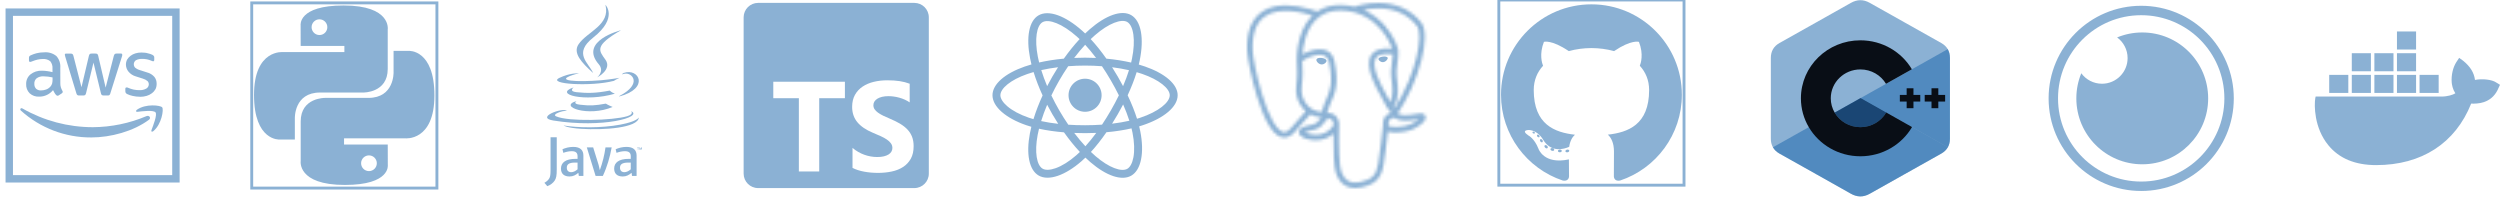 <svg width="864" height="68" viewBox="0 0 864 68" fill="none" xmlns="http://www.w3.org/2000/svg">
<path d="M395.621 22.956C394.957 22.727 394.269 22.511 393.561 22.307C393.677 21.831 393.784 21.363 393.879 20.901C395.438 13.331 394.419 7.233 390.937 5.225C387.598 3.299 382.138 5.307 376.623 10.106C376.093 10.567 375.561 11.056 375.03 11.568C374.675 11.229 374.322 10.902 373.969 10.589C368.19 5.457 362.397 3.295 358.918 5.308C355.583 7.239 354.595 12.973 355.999 20.147C356.134 20.84 356.293 21.548 356.472 22.267C355.652 22.5 354.86 22.748 354.103 23.012C347.327 25.374 343 29.077 343 32.917C343 36.883 347.645 40.862 354.703 43.274C355.26 43.464 355.838 43.644 356.433 43.815C356.24 44.593 356.072 45.356 355.931 46.1C354.592 53.15 355.638 58.747 358.964 60.666C362.4 62.648 368.167 60.611 373.783 55.702C374.226 55.314 374.672 54.903 375.118 54.471C375.696 55.029 376.274 55.556 376.848 56.05C382.287 60.731 387.659 62.621 390.983 60.697C394.416 58.709 395.531 52.696 394.083 45.38C393.972 44.821 393.844 44.25 393.699 43.669C394.104 43.549 394.502 43.426 394.889 43.297C402.226 40.866 407 36.936 407 32.917C407 29.063 402.533 25.335 395.621 22.956ZM394.03 40.702C393.68 40.818 393.32 40.93 392.955 41.038C392.145 38.474 391.051 35.747 389.714 32.93C390.99 30.18 392.041 27.488 392.828 24.941C393.483 25.13 394.119 25.33 394.731 25.541C400.653 27.58 404.266 30.594 404.266 32.917C404.266 35.391 400.364 38.603 394.03 40.702ZM391.401 45.91C392.041 49.146 392.133 52.071 391.709 54.357C391.327 56.412 390.561 57.782 389.613 58.33C387.596 59.498 383.283 57.98 378.631 53.977C378.098 53.519 377.561 53.029 377.022 52.51C378.825 50.538 380.628 48.245 382.387 45.699C385.481 45.424 388.404 44.975 391.055 44.362C391.185 44.889 391.301 45.406 391.401 45.91ZM364.819 58.129C362.848 58.825 361.279 58.844 360.33 58.297C358.312 57.133 357.472 52.639 358.617 46.609C358.748 45.919 358.904 45.21 359.084 44.485C361.706 45.065 364.607 45.482 367.709 45.733C369.48 48.225 371.334 50.515 373.203 52.521C372.795 52.915 372.388 53.29 371.983 53.644C369.5 55.814 367.012 57.354 364.819 58.129ZM355.587 40.687C352.466 39.62 349.889 38.234 348.123 36.721C346.535 35.362 345.734 34.012 345.734 32.917C345.734 30.587 349.208 27.614 355.003 25.594C355.706 25.349 356.442 25.117 357.206 24.901C358.007 27.506 359.057 30.229 360.325 32.983C359.041 35.779 357.976 38.546 357.167 41.181C356.622 41.025 356.095 40.86 355.587 40.687ZM358.682 19.622C357.479 13.475 358.278 8.838 360.288 7.675C362.429 6.435 367.164 8.202 372.154 12.633C372.473 12.916 372.793 13.213 373.114 13.52C371.255 15.516 369.417 17.789 367.662 20.266C364.652 20.545 361.771 20.994 359.122 21.594C358.955 20.924 358.808 20.265 358.682 19.622ZM386.288 26.439C385.655 25.345 385.005 24.277 384.342 23.238C386.384 23.496 388.341 23.839 390.178 24.258C389.626 26.026 388.939 27.874 388.13 29.769C387.549 28.667 386.935 27.556 386.288 26.439ZM375.031 15.473C376.292 16.84 377.555 18.365 378.797 20.02C377.545 19.961 376.278 19.93 375 19.93C373.734 19.93 372.476 19.96 371.232 20.018C372.476 18.379 373.75 16.855 375.031 15.473ZM363.7 26.458C363.068 27.555 362.465 28.66 361.894 29.767C361.098 27.879 360.417 26.022 359.86 24.229C361.686 23.821 363.633 23.486 365.662 23.233C364.99 24.282 364.335 25.358 363.7 26.457V26.458ZM365.721 42.796C363.624 42.562 361.648 42.245 359.822 41.848C360.388 40.023 361.084 38.126 361.897 36.197C362.47 37.304 363.075 38.41 363.711 39.509H363.711C364.36 40.629 365.031 41.726 365.721 42.796ZM375.106 50.553C373.81 49.155 372.518 47.609 371.255 45.945C372.481 45.993 373.73 46.018 375 46.018C376.304 46.018 377.594 45.988 378.863 45.932C377.617 47.625 376.359 49.174 375.106 50.553ZM388.156 36.099C389.011 38.049 389.732 39.935 390.305 41.729C388.449 42.152 386.446 42.493 384.335 42.747C384.999 41.694 385.655 40.608 386.299 39.49C386.951 38.36 387.57 37.227 388.156 36.099ZM383.931 38.124C382.931 39.859 381.904 41.515 380.861 43.078C378.962 43.214 377 43.284 375 43.284C373.008 43.284 371.071 43.222 369.206 43.101C368.121 41.517 367.071 39.856 366.077 38.139H366.078C365.086 36.427 364.174 34.7 363.347 32.983C364.173 31.261 365.083 29.533 366.069 27.823L366.069 27.824C367.057 26.11 368.098 24.457 369.172 22.883C371.076 22.739 373.027 22.664 375 22.664H375C376.981 22.664 378.936 22.74 380.838 22.885C381.897 24.447 382.93 26.095 383.922 27.809C384.926 29.542 385.847 31.259 386.681 32.944C385.85 34.657 384.93 36.392 383.931 38.124ZM389.571 7.593C391.714 8.829 392.548 13.814 391.201 20.35C391.115 20.767 391.019 21.192 390.914 21.622C388.258 21.009 385.375 20.553 382.356 20.27C380.598 17.766 378.775 15.489 376.946 13.518C377.438 13.045 377.929 12.594 378.418 12.168C383.143 8.056 387.559 6.433 389.571 7.593ZM375 27.202C378.156 27.202 380.715 29.761 380.715 32.917C380.715 36.073 378.156 38.632 375 38.632C371.844 38.632 369.285 36.073 369.285 32.917C369.285 29.761 371.844 27.202 375 27.202Z" fill="#1864AB" fill-opacity="0.5"/>
<g clip-path="url(#clip0_0_1)">
<path fill-rule="evenodd" clip-rule="evenodd" d="M316 1H262C259.239 1 257 3.239 257 6V60C257 62.761 259.239 65 262 65H316C318.761 65 321 62.761 321 60V6C321 3.239 318.761 1 316 1ZM294.63 58.024V51.119C295.882 52.169 297.243 52.956 298.711 53.481C300.18 54.007 301.663 54.269 303.16 54.269C304.038 54.269 304.805 54.19 305.46 54.032C306.115 53.873 306.662 53.654 307.101 53.374C307.54 53.093 307.868 52.762 308.083 52.381C308.299 52 308.408 51.586 308.408 51.141C308.408 50.536 308.235 49.997 307.889 49.522C307.544 49.047 307.072 48.608 306.475 48.206C305.877 47.803 305.168 47.415 304.347 47.041C303.527 46.666 302.641 46.285 301.691 45.897C299.272 44.89 297.47 43.66 296.282 42.207C295.094 40.754 294.5 38.999 294.5 36.942C294.5 35.331 294.824 33.947 295.472 32.788C296.12 31.631 297.001 30.677 298.117 29.929C299.233 29.181 300.525 28.631 301.994 28.279C303.462 27.926 305.017 27.75 306.658 27.75C308.271 27.75 309.7 27.847 310.945 28.041C312.19 28.235 313.339 28.534 314.389 28.937V35.389C313.871 35.029 313.306 34.712 312.694 34.439C312.082 34.166 311.452 33.939 310.805 33.76C310.157 33.58 309.513 33.447 308.872 33.36C308.231 33.274 307.623 33.231 307.047 33.231C306.255 33.231 305.535 33.306 304.888 33.457C304.24 33.608 303.693 33.821 303.246 34.094C302.8 34.367 302.454 34.694 302.209 35.076C301.965 35.457 301.842 35.885 301.842 36.359C301.842 36.877 301.979 37.341 302.253 37.751C302.526 38.161 302.915 38.55 303.419 38.916C303.923 39.283 304.535 39.643 305.255 39.995C305.975 40.348 306.788 40.711 307.695 41.085C308.933 41.603 310.045 42.153 311.032 42.736C312.018 43.319 312.863 43.977 313.569 44.71C314.274 45.444 314.814 46.282 315.188 47.224C315.563 48.166 315.75 49.263 315.75 50.515C315.75 52.241 315.423 53.69 314.768 54.862C314.112 56.035 313.223 56.984 312.1 57.711C310.978 58.437 309.671 58.959 308.181 59.275C306.691 59.592 305.118 59.75 303.462 59.75C301.763 59.75 300.147 59.606 298.614 59.319C297.081 59.031 295.753 58.599 294.63 58.024ZM292 33.935H283.121V59.25H276.086V33.935H267.25V28.25H292V33.935Z" fill="#1864AB" fill-opacity="0.5"/>
</g>
<rect x="518" width="64" height="64" stroke="#1864AB" stroke-opacity="0.5"/>
<path fill-rule="evenodd" clip-rule="evenodd" d="M550 1.5C532.743 1.5 518.75 15.491 518.75 32.75C518.75 46.557 527.704 58.271 540.121 62.404C541.683 62.693 542.256 61.726 542.256 60.9C542.256 60.155 542.227 57.693 542.214 55.082C533.52 56.972 531.685 51.395 531.685 51.395C530.264 47.783 528.215 46.822 528.215 46.822C525.38 44.883 528.429 44.923 528.429 44.923C531.567 45.143 533.22 48.143 533.22 48.143C536.007 52.92 540.53 51.539 542.313 50.741C542.594 48.721 543.404 47.343 544.298 46.562C537.356 45.772 530.06 43.092 530.06 31.118C530.06 27.706 531.281 24.919 533.28 22.73C532.955 21.943 531.885 18.765 533.582 14.46C533.582 14.46 536.207 13.62 542.178 17.663C544.671 16.971 547.344 16.624 550 16.612C552.656 16.624 555.331 16.971 557.829 17.663C563.793 13.62 566.414 14.46 566.414 14.46C568.115 18.765 567.045 21.943 566.72 22.73C568.724 24.919 569.937 27.706 569.937 31.118C569.937 43.121 562.626 45.764 555.667 46.537C556.788 47.507 557.787 49.409 557.787 52.324C557.787 56.506 557.751 59.871 557.751 60.9C557.751 61.732 558.313 62.706 559.897 62.399C572.307 58.263 581.25 46.553 581.25 32.75C581.25 15.491 567.259 1.5 550 1.5ZM530.454 46.017C530.385 46.172 530.141 46.218 529.919 46.112C529.692 46.01 529.565 45.798 529.638 45.642C529.705 45.483 529.95 45.438 530.176 45.545C530.404 45.647 530.533 45.861 530.454 46.017ZM531.991 47.388C531.842 47.526 531.551 47.462 531.353 47.244C531.149 47.026 531.111 46.735 531.262 46.594C531.415 46.456 531.698 46.521 531.903 46.739C532.107 46.959 532.147 47.248 531.991 47.388ZM533.046 49.143C532.854 49.276 532.541 49.151 532.348 48.873C532.156 48.596 532.156 48.262 532.352 48.129C532.546 47.995 532.854 48.115 533.051 48.391C533.242 48.674 533.242 49.007 533.046 49.143ZM534.829 51.176C534.658 51.364 534.293 51.314 534.026 51.056C533.753 50.804 533.677 50.446 533.849 50.258C534.022 50.068 534.389 50.121 534.658 50.377C534.929 50.629 535.012 50.989 534.829 51.176ZM537.134 51.862C537.059 52.106 536.707 52.218 536.354 52.114C536 52.007 535.769 51.72 535.84 51.473C535.914 51.226 536.267 51.11 536.623 51.222C536.976 51.328 537.208 51.613 537.134 51.862ZM539.758 52.153C539.766 52.41 539.466 52.624 539.095 52.629C538.721 52.637 538.419 52.429 538.415 52.175C538.415 51.915 538.708 51.703 539.082 51.697C539.453 51.69 539.758 51.897 539.758 52.153ZM542.335 52.054C542.379 52.306 542.121 52.564 541.752 52.633C541.389 52.699 541.053 52.544 541.007 52.294C540.962 52.036 541.225 51.778 541.587 51.711C541.957 51.647 542.287 51.798 542.335 52.054Z" fill="#1864AB" fill-opacity="0.5"/>
<g clip-path="url(#clip1_0_1)">
<path d="M740 2C722.327 2 708 16.327 708 34C708 51.673 722.327 66 740 66C757.673 66 772 51.673 772 34C772 16.327 757.673 2 740 2ZM740 5.254C755.876 5.254 768.746 18.124 768.746 34C768.746 49.876 755.876 62.746 740 62.746C724.124 62.746 711.254 49.876 711.254 34C711.254 18.124 724.124 5.254 740 5.254Z" fill="#1864AB" fill-opacity="0.5"/>
<path d="M740.361 11.22C752.942 11.22 763.141 21.419 763.141 34C763.141 46.581 752.942 56.779 740.361 56.779C727.781 56.779 717.582 46.581 717.582 34C717.582 30.925 718.191 27.993 719.295 25.317C720.907 27.512 723.508 28.938 726.441 28.938C731.333 28.938 735.299 24.971 735.299 20.079C735.299 17.146 733.874 14.546 731.678 12.934C734.354 11.829 737.287 11.22 740.361 11.22Z" fill="#1864AB" fill-opacity="0.5"/>
</g>
<rect x="87" y="1" width="64" height="64" stroke="#1864AB" stroke-opacity="0.5"/>
<path fill-rule="evenodd" clip-rule="evenodd" d="M103.896 8.757C103.896 8.757 102.907 1.893 118.735 1.893C135.276 1.893 133.999 10.168 133.999 10.168V23.843C133.999 32.114 125.582 31.978 125.582 31.978H110.601C101.617 31.978 101.902 40.818 101.902 40.818V48.229H96.626C96.626 48.229 87.785 48.796 87.785 32.825C87.785 16.854 97.914 18.003 97.914 18.003H119.018V15.868H103.913L103.896 8.757ZM113.124 9.392C113.124 7.889 111.909 6.674 110.407 6.674C108.904 6.674 107.689 7.889 107.689 9.392C107.689 10.895 108.904 12.109 110.407 12.109C111.909 12.109 113.124 10.895 113.124 9.392Z" fill="#1864AB" fill-opacity="0.5"/>
<path fill-rule="evenodd" clip-rule="evenodd" d="M134.025 57.053C134.025 57.053 135.013 63.917 119.185 63.917C102.644 63.917 103.922 55.642 103.922 55.642V41.967C103.922 33.696 112.338 33.832 112.338 33.832H127.319C136.303 33.832 136.019 24.992 136.019 24.992V17.581H141.295C141.295 17.581 150.135 17.014 150.135 32.985C150.135 48.956 140.006 47.807 140.006 47.807H118.903V49.942H134.007L134.025 57.053ZM124.796 56.418C124.796 57.921 126.011 59.136 127.513 59.136C129.016 59.136 130.231 57.921 130.231 56.418C130.231 54.915 129.016 53.701 127.513 53.701C126.011 53.701 124.796 54.915 124.796 56.418Z" fill="#1864AB" fill-opacity="0.5"/>
<path fill-rule="evenodd" clip-rule="evenodd" d="M456.816 20.026C456.128 19.93 455.506 20.019 455.19 20.258C455.013 20.392 454.958 20.547 454.944 20.654C454.904 20.938 455.103 21.251 455.225 21.413C455.57 21.87 456.074 22.185 456.574 22.254C456.646 22.264 456.718 22.269 456.79 22.269C457.622 22.269 458.379 21.621 458.446 21.142C458.529 20.543 457.659 20.144 456.816 20.026Z" fill="#1864AB" fill-opacity="0.5"/>
<path fill-rule="evenodd" clip-rule="evenodd" d="M479.594 20.045H479.594C479.528 19.575 478.692 19.441 477.899 19.552C477.107 19.662 476.339 20.019 476.403 20.49C476.454 20.856 477.115 21.482 477.898 21.481C477.964 21.481 478.031 21.477 478.098 21.468C478.62 21.395 479.004 21.064 479.186 20.872C479.463 20.581 479.623 20.256 479.594 20.045Z" fill="#1864AB" fill-opacity="0.5"/>
<mask id="path-11-inside-1_0_1" fill="white">
<path fill-rule="evenodd" clip-rule="evenodd" d="M492.664 40.166C492.373 39.286 491.436 39.003 489.881 39.325C485.261 40.278 483.607 39.617 483.064 39.217C486.654 33.747 489.608 27.136 491.201 20.966C491.956 18.044 492.373 15.331 492.407 13.119C492.445 10.691 492.032 8.907 491.179 7.817C487.74 3.423 482.694 1.066 476.585 1.002C472.386 0.954 468.837 2.029 468.149 2.331C466.701 1.971 465.122 1.75 463.403 1.722C460.25 1.671 457.525 2.426 455.269 3.964C454.289 3.599 451.756 2.73 448.658 2.231C443.303 1.369 439.048 2.022 436.012 4.173C432.388 6.74 430.715 11.329 431.039 17.812C431.149 19.993 432.391 26.702 434.352 33.128C436.934 41.585 439.74 46.373 442.693 47.358C443.038 47.473 443.437 47.554 443.876 47.554C444.953 47.554 446.274 47.068 447.648 45.416C449.93 42.671 452.06 40.37 452.846 39.534C454.006 40.157 455.281 40.505 456.586 40.54C456.588 40.574 456.591 40.608 456.594 40.642C456.333 40.953 456.118 41.225 455.935 41.457C455.032 42.604 454.844 42.843 451.935 43.442C451.108 43.612 448.91 44.065 448.878 45.606C448.843 47.289 451.475 47.995 451.775 48.07C452.821 48.332 453.827 48.461 454.788 48.461C457.123 48.461 459.179 47.694 460.821 46.208C460.77 52.208 461.021 58.12 461.741 59.922C462.331 61.396 463.772 65 468.326 65C468.993 65 469.729 64.922 470.538 64.749C475.289 63.73 477.353 61.63 478.151 57C478.578 54.526 479.311 48.617 479.656 45.447C480.384 45.674 481.32 45.778 482.333 45.778C484.445 45.778 486.882 45.329 488.41 44.62C490.127 43.822 493.226 41.866 492.664 40.166ZM481.348 18.748C481.332 19.684 481.203 20.533 481.067 21.42C480.92 22.374 480.768 23.36 480.73 24.556C480.692 25.721 480.837 26.932 480.978 28.103C481.262 30.469 481.554 32.904 480.425 35.307C480.249 34.995 480.08 34.655 479.925 34.279C479.784 33.938 479.48 33.392 479.058 32.635C477.416 29.691 473.571 22.797 475.539 19.983C476.126 19.145 477.613 18.285 481.348 18.748ZM476.821 2.896C482.295 3.017 486.624 5.064 489.69 8.982C492.041 11.986 489.452 25.657 481.957 37.452C481.883 37.358 481.808 37.263 481.73 37.165C481.698 37.126 481.667 37.087 481.635 37.047C483.571 33.848 483.193 30.683 482.856 27.878C482.717 26.726 482.586 25.639 482.62 24.617C482.654 23.534 482.797 22.606 482.936 21.708C483.106 20.601 483.279 19.456 483.231 18.106C483.267 17.965 483.281 17.797 483.263 17.599C483.141 16.304 481.663 12.431 478.651 8.924C477.003 7.007 474.601 4.861 471.32 3.413C472.731 3.121 474.661 2.848 476.821 2.896ZM446.194 44.208C444.68 46.028 443.635 45.679 443.291 45.565C441.051 44.817 438.452 40.083 436.161 32.576C434.178 26.081 433.019 19.549 432.928 17.718C432.638 11.925 434.042 7.888 437.101 5.719C442.08 2.188 450.265 4.301 453.553 5.373C453.506 5.42 453.457 5.463 453.41 5.511C448.013 10.961 448.141 20.273 448.154 20.842C448.154 21.062 448.172 21.373 448.198 21.801C448.291 23.367 448.463 26.282 448.002 29.583C447.573 32.651 448.518 35.653 450.596 37.821C450.811 38.045 451.035 38.256 451.267 38.454C450.342 39.445 448.333 41.635 446.194 44.208ZM451.961 36.512C450.286 34.765 449.526 32.335 449.874 29.845C450.362 26.357 450.182 23.32 450.085 21.688C450.072 21.46 450.06 21.26 450.052 21.102C450.841 20.403 454.495 18.445 457.1 19.042C458.289 19.315 459.014 20.124 459.315 21.517C460.874 28.727 459.521 31.732 458.434 34.147C458.21 34.645 457.999 35.115 457.818 35.602L457.678 35.977C457.323 36.928 456.993 37.812 456.789 38.652C455.009 38.647 453.277 37.886 451.961 36.512ZM452.234 46.236C451.714 46.106 451.247 45.881 450.973 45.694C451.202 45.586 451.609 45.439 452.316 45.294C455.738 44.589 456.267 44.092 457.421 42.627C457.685 42.291 457.985 41.91 458.4 41.446C458.401 41.446 458.401 41.446 458.401 41.446C459.02 40.753 459.302 40.87 459.816 41.083C460.232 41.255 460.637 41.776 460.801 42.35C460.878 42.621 460.966 43.136 460.68 43.535C458.27 46.911 454.757 46.867 452.234 46.236ZM470.142 62.9C465.955 63.797 464.473 61.661 463.497 59.219C462.866 57.643 462.557 50.534 462.776 42.685C462.779 42.58 462.764 42.479 462.736 42.384C462.711 42.201 462.672 42.016 462.619 41.83C462.292 40.688 461.495 39.732 460.539 39.336C460.16 39.179 459.463 38.89 458.625 39.104C458.804 38.368 459.114 37.538 459.449 36.638L459.59 36.259C459.749 35.833 459.948 35.391 460.158 34.923C461.296 32.396 462.853 28.935 461.163 21.117C460.53 18.189 458.415 16.759 455.21 17.091C453.288 17.29 451.53 18.065 450.653 18.51C450.464 18.605 450.292 18.698 450.131 18.788C450.375 15.837 451.3 10.323 454.759 6.835C456.937 4.638 459.837 3.553 463.371 3.612C470.334 3.726 474.8 7.299 477.32 10.277C479.491 12.843 480.667 15.428 481.136 16.822C477.607 16.463 475.207 17.16 473.99 18.899C471.343 22.683 475.438 30.027 477.406 33.556C477.767 34.203 478.079 34.762 478.177 34.999C478.818 36.553 479.647 37.59 480.253 38.347C480.439 38.578 480.619 38.803 480.756 39C479.687 39.308 477.767 40.02 477.942 43.579C477.801 45.364 476.798 53.725 476.288 56.678C475.615 60.581 474.179 62.034 470.142 62.9ZM487.614 42.904C486.521 43.412 484.692 43.792 482.955 43.874C481.036 43.964 480.059 43.659 479.829 43.472C479.721 41.254 480.547 41.022 481.42 40.777C481.558 40.738 481.691 40.701 481.821 40.656C481.901 40.721 481.989 40.786 482.085 40.849C483.628 41.867 486.379 41.977 490.263 41.176C490.277 41.173 490.291 41.17 490.306 41.167C489.782 41.657 488.885 42.314 487.614 42.904Z"/>
</mask>
<path d="M489.881 39.325L491.498 47.159L491.499 47.159L489.881 39.325ZM483.064 39.217L476.376 34.827L472.215 41.165L478.321 45.66L483.064 39.217ZM491.201 20.966L483.456 18.965L483.456 18.966L491.201 20.966ZM492.407 13.119L484.408 12.995L484.408 12.996L492.407 13.119ZM491.179 7.817L497.479 2.886L497.479 2.886L491.179 7.817ZM476.585 1.002L476.495 9.001L476.5 9.001L476.585 1.002ZM468.149 2.331L466.219 10.095L468.868 10.754L471.367 9.656L468.149 2.331ZM463.403 1.722L463.534 -6.277L463.532 -6.277L463.403 1.722ZM455.269 3.964L452.479 11.462L456.357 12.905L459.775 10.574L455.269 3.964ZM448.658 2.231L449.931 -5.667L449.93 -5.667L448.658 2.231ZM436.012 4.173L431.387 -2.355L431.387 -2.355L436.012 4.173ZM431.039 17.812L439.03 17.412L439.03 17.412L431.039 17.812ZM434.352 33.128L426.701 35.464L426.701 35.464L434.352 33.128ZM442.693 47.358L445.224 39.769L445.224 39.769L442.693 47.358ZM447.648 45.416L453.798 50.532L453.8 50.53L447.648 45.416ZM452.846 39.534L456.63 32.486L451.22 29.582L447.015 34.056L452.846 39.534ZM456.586 40.54L464.568 40.008L464.083 32.738L456.8 32.543L456.586 40.54ZM456.594 40.642L462.711 45.799L464.859 43.251L464.563 39.931L456.594 40.642ZM455.935 41.457L462.22 46.407L462.22 46.407L455.935 41.457ZM451.935 43.442L450.321 35.606L450.319 35.607L451.935 43.442ZM448.878 45.606L456.876 45.772L456.876 45.772L448.878 45.606ZM451.775 48.07L453.718 40.31L453.714 40.309L451.775 48.07ZM454.788 48.461V56.461H454.788L454.788 48.461ZM460.821 46.208L468.821 46.276L468.975 28.051L455.456 40.274L460.821 46.208ZM461.741 59.922L454.313 62.892L454.313 62.893L461.741 59.922ZM468.326 65V57H468.325L468.326 65ZM470.538 64.749L472.214 72.571L472.215 72.571L470.538 64.749ZM478.151 57L470.268 55.639L470.267 55.641L478.151 57ZM479.656 45.447L482.038 37.81L472.754 34.915L471.703 44.582L479.656 45.447ZM482.333 45.778V37.778H482.332L482.333 45.778ZM488.41 44.62L491.779 51.876L491.78 51.876L488.41 44.62ZM481.067 21.42L488.974 22.637L488.974 22.637L481.067 21.42ZM480.73 24.556L488.726 24.816L488.726 24.812L480.73 24.556ZM480.978 28.103L488.921 27.149L488.921 27.148L480.978 28.103ZM480.425 35.307L473.454 39.232L481.066 52.752L487.665 38.709L480.425 35.307ZM479.925 34.279L472.529 37.328L472.529 37.328L479.925 34.279ZM479.058 32.635L486.045 28.739L486.045 28.739L479.058 32.635ZM475.539 19.983L468.985 15.396L468.984 15.397L475.539 19.983ZM489.69 8.982L495.99 4.051L495.99 4.051L489.69 8.982ZM481.957 37.452L475.671 42.4L482.654 51.271L488.709 41.742L481.957 37.452ZM481.73 37.165L475.476 42.154L475.48 42.16L475.485 42.165L481.73 37.165ZM481.635 37.047L474.791 32.903L471.899 37.679L475.386 42.041L481.635 37.047ZM482.856 27.878L490.799 26.924L490.798 26.922L482.856 27.878ZM482.62 24.617L490.615 24.877L490.616 24.871L482.62 24.617ZM482.936 21.708L490.842 22.926L490.842 22.925L482.936 21.708ZM483.231 18.106L475.474 16.152L475.196 17.254L475.236 18.389L483.231 18.106ZM483.263 17.599L491.228 16.851L491.227 16.849L483.263 17.599ZM478.651 8.924L484.719 3.711L484.719 3.711L478.651 8.924ZM471.32 3.413L469.696 -4.42L445.237 0.649L468.09 10.732L471.32 3.413ZM443.291 45.565L440.759 53.153L440.762 53.154L443.291 45.565ZM436.161 32.576L443.812 30.241L443.812 30.241L436.161 32.576ZM432.928 17.718L424.938 18.117L424.938 18.117L432.928 17.718ZM437.101 5.719L432.474 -0.807L432.474 -0.807L437.101 5.719ZM453.553 5.373L459.164 11.075L468.545 1.845L456.032 -2.233L453.553 5.373ZM453.41 5.511L447.726 -0.119L447.725 -0.118L453.41 5.511ZM448.154 20.842L456.154 20.859L456.155 20.758L456.152 20.657L448.154 20.842ZM448.198 21.801L440.212 22.274L440.212 22.274L448.198 21.801ZM448.002 29.583L455.925 30.692L455.925 30.691L448.002 29.583ZM450.596 37.821L444.82 43.356L444.821 43.358L450.596 37.821ZM451.267 38.454L457.114 43.914L462.819 37.805L456.465 32.373L451.267 38.454ZM449.874 29.845L457.797 30.953L457.797 30.952L449.874 29.845ZM450.085 21.688L442.099 22.161L442.099 22.161L450.085 21.688ZM450.052 21.102L444.746 15.116L441.888 17.649L442.061 21.463L450.052 21.102ZM457.1 19.042L455.313 26.84L455.314 26.84L457.1 19.042ZM459.315 21.517L467.134 19.826L467.134 19.826L459.315 21.517ZM458.434 34.147L465.729 37.432L465.73 37.43L458.434 34.147ZM457.818 35.602L465.315 38.393L465.317 38.388L457.818 35.602ZM457.678 35.977L465.174 38.773L465.175 38.769L457.678 35.977ZM456.789 38.652L456.764 46.652L463.07 46.671L464.562 40.545L456.789 38.652ZM450.973 45.694L447.565 38.456L434.903 44.418L446.465 52.303L450.973 45.694ZM452.316 45.294L450.703 37.458L450.703 37.458L452.316 45.294ZM457.421 42.627L451.137 37.675L451.136 37.677L457.421 42.627ZM458.4 41.446L464.361 46.783L465.076 45.983L465.556 45.024L458.4 41.446ZM458.401 41.446L464.063 47.098L464.219 46.941L464.367 46.775L458.401 41.446ZM459.816 41.083L456.751 48.473L456.756 48.475L459.816 41.083ZM460.801 42.35L453.11 44.553L453.111 44.555L460.801 42.35ZM460.68 43.535L467.19 48.185L467.191 48.184L460.68 43.535ZM463.497 59.219L456.069 62.19L456.069 62.19L463.497 59.219ZM462.776 42.685L470.773 42.908L470.773 42.905L462.776 42.685ZM462.736 42.384L454.809 43.468L454.896 44.1L455.081 44.711L462.736 42.384ZM462.619 41.83L454.928 44.032L454.928 44.032L462.619 41.83ZM460.539 39.336L463.602 31.946L463.601 31.945L460.539 39.336ZM458.625 39.104L450.851 37.216L447.71 50.153L460.608 46.855L458.625 39.104ZM459.449 36.638L466.945 39.434L466.947 39.428L459.449 36.638ZM459.59 36.259L467.088 39.05L467.089 39.047L459.59 36.259ZM460.158 34.923L452.863 31.639L452.863 31.64L460.158 34.923ZM461.163 21.117L468.982 19.426L468.982 19.426L461.163 21.117ZM455.21 17.091L456.033 25.049L456.034 25.048L455.21 17.091ZM450.653 18.51L454.27 25.646L454.27 25.645L450.653 18.51ZM450.131 18.788L442.158 18.126L440.917 33.095L454.031 25.772L450.131 18.788ZM454.759 6.835L460.44 12.467L460.44 12.467L454.759 6.835ZM463.371 3.612L463.239 11.611L463.24 11.611L463.371 3.612ZM477.32 10.277L483.426 5.109L483.426 5.109L477.32 10.277ZM481.136 16.822L480.327 24.781L492.68 26.036L488.718 14.269L481.136 16.822ZM473.99 18.899L467.435 14.313L467.435 14.313L473.99 18.899ZM477.406 33.556L470.419 37.452L470.42 37.453L477.406 33.556ZM478.177 34.999L470.781 38.05L470.782 38.051L478.177 34.999ZM480.253 38.347L474.007 43.345L474.008 43.346L480.253 38.347ZM480.756 39L482.973 46.687L493.71 43.59L487.318 34.424L480.756 39ZM477.942 43.579L485.917 44.209L485.958 43.698L485.933 43.186L477.942 43.579ZM476.288 56.678L468.405 55.318L468.404 55.319L476.288 56.678ZM482.955 43.874L483.329 51.865L483.33 51.865L482.955 43.874ZM479.829 43.472L471.839 43.861L472.012 47.419L474.772 49.67L479.829 43.472ZM481.42 40.777L483.583 48.479L483.59 48.477L481.42 40.777ZM481.821 40.656L486.868 34.449L483.399 31.628L479.179 33.104L481.821 40.656ZM482.085 40.849L486.492 34.173L486.491 34.172L482.085 40.849ZM490.263 41.176L491.88 49.011L491.904 49.006L491.928 49.001L490.263 41.176ZM490.306 41.167L495.77 47.01L516.465 27.658L488.704 33.329L490.306 41.167ZM500.259 37.654C499.247 34.594 496.866 32.485 494.062 31.637C491.758 30.941 489.613 31.211 488.262 31.49L491.499 47.159C491.704 47.117 490.805 47.368 489.431 46.952C488.651 46.717 487.697 46.256 486.817 45.42C485.925 44.573 485.369 43.588 485.068 42.678L500.259 37.654ZM488.264 31.49C487.375 31.673 486.733 31.757 486.297 31.792C486.081 31.81 485.923 31.815 485.817 31.815C485.711 31.815 485.663 31.811 485.665 31.811C485.666 31.811 485.898 31.832 486.284 31.963C486.679 32.097 487.219 32.342 487.806 32.775L478.321 45.66C481.7 48.147 486.285 48.235 491.498 47.159L488.264 31.49ZM489.751 43.607C493.807 37.43 497.127 30.014 498.947 22.967L483.456 18.966C482.089 24.257 479.502 30.065 476.376 34.827L489.751 43.607ZM498.947 22.968C499.807 19.637 500.36 16.269 500.406 13.242L484.408 12.996C484.387 14.392 484.105 16.451 483.456 18.965L498.947 22.968ZM500.406 13.243C500.453 10.225 500.04 6.159 497.479 2.886L484.879 12.747C484.632 12.432 484.491 12.161 484.416 11.992C484.343 11.826 484.326 11.741 484.333 11.772C484.34 11.802 484.364 11.915 484.383 12.128C484.402 12.34 484.414 12.626 484.408 12.995L500.406 13.243ZM497.479 2.886C492.387 -3.62 484.945 -6.91 476.67 -6.998L476.5 9.001C480.442 9.043 483.093 10.466 484.879 12.747L497.479 2.886ZM476.675 -6.998C471.374 -7.058 466.695 -5.767 464.932 -4.993L471.367 9.656C471.052 9.794 471.004 9.786 471.381 9.677C471.665 9.595 472.091 9.486 472.624 9.379C473.709 9.161 475.076 8.985 476.495 9.001L476.675 -6.998ZM470.08 -5.432C468.048 -5.938 465.865 -6.239 463.534 -6.277L463.271 9.721C464.378 9.739 465.354 9.88 466.219 10.095L470.08 -5.432ZM463.532 -6.277C458.98 -6.351 454.578 -5.248 450.762 -2.646L459.775 10.574C460.472 10.099 461.519 9.692 463.273 9.721L463.532 -6.277ZM458.058 -3.534C456.8 -4.002 453.73 -5.055 449.931 -5.667L447.386 10.129C449.781 10.515 451.777 11.2 452.479 11.462L458.058 -3.534ZM449.93 -5.667C443.45 -6.711 436.781 -6.176 431.387 -2.355L440.636 10.701C441.315 10.22 443.157 9.448 447.387 10.129L449.93 -5.667ZM431.387 -2.355C424.609 2.448 422.657 10.358 423.049 18.211L439.03 17.412C438.774 12.3 440.168 11.033 440.636 10.701L431.387 -2.355ZM423.049 18.211C423.206 21.339 424.657 28.765 426.701 35.464L442.004 30.793C441.106 27.852 440.364 24.811 439.836 22.258C439.572 20.985 439.37 19.87 439.231 18.982C439.161 18.539 439.111 18.172 439.076 17.886C439.06 17.744 439.048 17.631 439.04 17.545C439.036 17.503 439.034 17.471 439.032 17.447C439.03 17.423 439.03 17.412 439.03 17.412L423.049 18.211ZM426.701 35.464C428.079 39.979 429.642 43.953 431.481 47.09C433.168 49.968 435.875 53.517 440.162 54.947L445.224 39.769C446.558 40.213 446.385 40.876 445.285 39C444.338 37.383 443.207 34.734 442.004 30.792L426.701 35.464ZM440.161 54.946C441.194 55.291 442.45 55.554 443.876 55.554V39.554C444.423 39.554 444.883 39.655 445.224 39.769L440.161 54.946ZM443.876 55.554C447.75 55.554 451.195 53.661 453.798 50.532L441.497 40.3C441.368 40.456 441.505 40.241 441.987 39.992C442.502 39.727 443.161 39.554 443.876 39.554V55.554ZM453.8 50.53C455.938 47.957 457.949 45.787 458.676 45.012L447.015 34.056C446.172 34.954 443.921 37.385 441.495 40.303L453.8 50.53ZM449.062 46.583C451.284 47.776 453.777 48.468 456.372 48.537L456.8 32.543C456.786 32.543 456.729 32.539 456.63 32.486L449.062 46.583ZM448.603 41.072C448.61 41.179 448.618 41.267 448.622 41.309C448.624 41.33 448.626 41.35 448.626 41.356C448.627 41.365 448.627 41.361 448.626 41.354L464.563 39.931C464.561 39.907 464.559 39.886 464.558 39.878C464.557 39.866 464.557 39.869 464.557 39.873C464.558 39.879 464.559 39.895 464.561 39.917C464.563 39.939 464.565 39.97 464.568 40.008L448.603 41.072ZM450.478 35.486C450.123 35.907 449.837 36.27 449.651 36.507L462.22 46.407C462.399 46.18 462.542 45.999 462.711 45.799L450.478 35.486ZM449.651 36.507C449.523 36.669 449.485 36.717 449.462 36.744C449.448 36.761 449.516 36.678 449.639 36.553C449.772 36.418 449.962 36.241 450.208 36.055C450.456 35.867 450.703 35.712 450.936 35.589C451.367 35.36 451.638 35.298 451.485 35.342C451.329 35.386 451 35.466 450.321 35.606L453.548 51.277C454.827 51.014 456.738 50.623 458.438 49.721C460.663 48.54 461.885 46.832 462.22 46.407L449.651 36.507ZM450.319 35.607C449.997 35.673 448.258 35.994 446.542 36.849C444.986 37.624 440.99 40.139 440.88 45.44L456.876 45.772C456.841 47.461 456.157 48.876 455.337 49.836C454.624 50.672 453.915 51.051 453.674 51.171C453.272 51.372 453.046 51.381 453.551 51.277L450.319 35.607ZM440.88 45.439C440.764 50.973 445.027 53.696 446.221 54.381C447.868 55.325 449.442 55.733 449.837 55.832L453.714 40.309C453.808 40.332 453.917 40.35 454.181 40.501C454.324 40.584 454.893 40.919 455.488 41.652C456.163 42.485 456.915 43.914 456.876 45.772L440.88 45.439ZM449.833 55.831C451.449 56.236 453.11 56.461 454.788 56.461V40.461C454.545 40.461 454.192 40.428 453.718 40.31L449.833 55.831ZM454.788 56.461C458.988 56.461 462.988 55.034 466.186 52.142L455.456 40.274C455.37 40.352 455.313 40.379 455.266 40.397C455.213 40.417 455.07 40.461 454.787 40.461L454.788 56.461ZM452.821 46.141C452.795 49.25 452.845 52.421 453.006 55.116C453.086 56.457 453.199 57.775 453.361 58.953C453.499 59.96 453.75 61.484 454.313 62.892L469.169 56.951C469.372 57.459 469.321 57.568 469.212 56.773C469.126 56.148 469.044 55.275 468.978 54.163C468.846 51.951 468.796 49.167 468.821 46.276L452.821 46.141ZM454.313 62.893C454.605 63.622 455.563 66.163 457.673 68.444C460.039 71.004 463.605 73 468.326 73L468.325 57C468.287 57 468.326 56.997 468.425 57.018C468.526 57.039 468.656 57.079 468.802 57.146C469.108 57.287 469.316 57.469 469.422 57.584C469.51 57.68 469.508 57.706 469.446 57.588C469.378 57.461 469.315 57.317 469.169 56.95L454.313 62.893ZM468.326 73C469.614 73 470.913 72.85 472.214 72.571L468.861 56.927C468.544 56.995 468.373 57 468.326 57V73ZM472.215 72.571C475.38 71.892 478.794 70.624 481.534 67.835C484.304 65.015 485.482 61.564 486.035 58.359L470.267 55.641C470.022 57.066 469.769 56.98 470.12 56.622C470.441 56.296 470.447 56.587 468.861 56.927L472.215 72.571ZM486.035 58.361C486.508 55.619 487.263 49.493 487.609 46.312L471.703 44.582C471.36 47.74 470.649 53.432 470.268 55.639L486.035 58.361ZM477.274 53.084C479.063 53.642 480.887 53.778 482.334 53.778L482.332 37.778C482.091 37.778 481.927 37.765 481.843 37.755C481.803 37.75 481.798 37.748 481.824 37.753C481.849 37.758 481.923 37.774 482.038 37.81L477.274 53.084ZM482.333 53.778C485.249 53.778 488.911 53.207 491.779 51.876L485.042 37.363C485.068 37.352 484.763 37.48 484.107 37.604C483.498 37.719 482.858 37.778 482.333 37.778V53.778ZM491.78 51.876C493.068 51.277 494.983 50.214 496.649 48.761C497.466 48.048 498.622 46.901 499.494 45.311C500.406 43.645 501.317 40.853 500.259 37.655L485.068 42.677C484.292 40.328 485.026 38.419 485.462 37.623C485.856 36.902 486.236 36.613 486.134 36.702C485.962 36.852 485.47 37.165 485.041 37.364L491.78 51.876ZM473.349 18.613C473.344 18.93 473.303 19.271 473.16 20.203L488.974 22.637C489.103 21.795 489.321 20.437 489.347 18.883L473.349 18.613ZM473.16 20.203C473.015 21.145 472.789 22.566 472.734 24.301L488.726 24.812C488.747 24.153 488.825 23.602 488.974 22.637L473.16 20.203ZM472.734 24.297C472.673 26.177 472.909 28.004 473.035 29.058L488.921 27.148C488.766 25.86 488.711 25.265 488.726 24.816L472.734 24.297ZM473.035 29.058C473.189 30.337 473.249 30.954 473.235 31.474C473.229 31.687 473.21 31.802 473.199 31.852C473.19 31.895 473.185 31.904 473.185 31.904L487.665 38.709C489.913 33.928 489.169 29.208 488.921 27.149L473.035 29.058ZM487.396 31.382C487.363 31.323 487.34 31.275 487.32 31.229L472.529 37.328C472.82 38.035 473.136 38.667 473.454 39.232L487.396 31.382ZM487.32 31.229C486.951 30.334 486.328 29.248 486.045 28.739L472.071 36.532C472.293 36.93 472.436 37.188 472.543 37.387C472.593 37.48 472.615 37.524 472.619 37.533C472.628 37.55 472.588 37.471 472.529 37.328L487.32 31.229ZM486.045 28.739C485.19 27.206 484.111 25.244 483.431 23.44C483.088 22.529 482.999 22.044 482.988 21.933C482.964 21.691 483.187 23.008 482.095 24.569L468.984 15.397C466.908 18.365 466.874 21.599 467.068 23.533C467.276 25.598 467.881 27.548 468.458 29.08C469.62 32.163 471.284 35.121 472.071 36.532L486.045 28.739ZM482.094 24.57C481.685 25.155 481.194 25.628 480.679 25.98C480.173 26.324 479.735 26.491 479.472 26.567C479.006 26.7 479.147 26.536 480.363 26.687L482.333 10.809C477.563 10.217 472.142 10.884 468.985 15.396L482.094 24.57ZM476.645 10.894C479.994 10.968 481.963 12.089 483.39 13.912L495.99 4.051C491.285 -1.96 484.595 -4.934 476.998 -5.102L476.645 10.894ZM483.389 13.912C482.982 13.391 482.764 12.933 482.656 12.665C482.546 12.393 482.508 12.216 482.501 12.182C482.492 12.137 482.537 12.354 482.528 12.915C482.511 14.034 482.295 15.774 481.745 18.017C480.652 22.482 478.462 28.035 475.205 33.161L488.709 41.742C492.946 35.074 495.799 27.895 497.286 21.824C498.027 18.799 498.485 15.821 498.526 13.163C498.547 11.835 498.467 10.4 498.178 8.985C497.908 7.659 497.341 5.778 495.99 4.051L483.389 13.912ZM488.243 32.504C488.155 32.392 488.066 32.279 487.975 32.165L475.485 42.165C475.549 42.246 475.611 42.323 475.671 42.4L488.243 32.504ZM487.984 32.176C487.95 32.134 487.909 32.084 487.884 32.052L475.386 42.041C475.424 42.09 475.447 42.118 475.476 42.154L487.984 32.176ZM488.478 41.19C492.004 35.366 491.115 29.555 490.799 26.924L474.913 28.832C475.271 31.811 475.138 32.33 474.791 32.903L488.478 41.19ZM490.798 26.922C490.643 25.629 490.606 25.174 490.615 24.877L474.624 24.357C474.567 26.103 474.792 27.823 474.913 28.833L490.798 26.922ZM490.616 24.871C490.633 24.334 490.7 23.849 490.842 22.926L475.029 20.49C474.894 21.362 474.675 22.735 474.624 24.363L490.616 24.871ZM490.842 22.925C491.011 21.832 491.304 20.011 491.226 17.823L475.236 18.389C475.254 18.901 475.201 19.37 475.029 20.491L490.842 22.925ZM490.989 20.06C491.269 18.947 491.322 17.858 491.228 16.851L475.298 18.347C475.24 17.736 475.264 16.983 475.474 16.152L490.989 20.06ZM491.227 16.849C491.031 14.761 490.129 12.435 489.238 10.598C488.219 8.5 486.735 6.058 484.719 3.711L472.582 14.137C473.579 15.298 474.339 16.545 474.843 17.584C475.093 18.098 475.251 18.502 475.335 18.752C475.457 19.113 475.352 18.924 475.298 18.349L491.227 16.849ZM484.719 3.711C482.508 1.138 479.187 -1.86 474.549 -3.906L468.09 10.732C470.014 11.581 471.498 12.876 472.583 14.138L484.719 3.711ZM472.943 11.247C473.928 11.043 475.236 10.863 476.643 10.894L476.999 -5.102C474.085 -5.167 471.534 -4.801 469.696 -4.42L472.943 11.247ZM440.043 39.092C440 39.144 440.707 38.273 442.325 37.86C443.121 37.657 443.911 37.628 444.628 37.714C445.314 37.796 445.833 37.979 445.82 37.975L440.762 53.154C441.387 53.362 443.532 54.065 446.282 53.363C448.887 52.698 450.874 51.091 452.344 49.323L440.043 39.092ZM445.822 37.976C447.122 38.409 447.655 39.097 447.523 38.949C447.462 38.88 447.187 38.538 446.758 37.755C445.902 36.197 444.869 33.703 443.812 30.241L428.509 34.912C429.744 38.957 431.156 42.583 432.732 45.455C433.519 46.888 434.457 48.338 435.585 49.602C436.641 50.786 438.34 52.346 440.759 53.153L445.822 37.976ZM443.812 30.241C442.907 27.273 442.18 24.264 441.672 21.789C441.418 20.555 441.226 19.488 441.096 18.658C441.031 18.243 440.984 17.908 440.954 17.655C440.921 17.382 440.916 17.285 440.918 17.318L424.938 18.117C425.076 20.884 426.438 28.125 428.509 34.912L443.812 30.241ZM440.918 17.318C440.807 15.101 441.054 13.738 441.315 12.988C441.438 12.633 441.553 12.449 441.61 12.368C441.663 12.295 441.698 12.266 441.729 12.244L432.474 -0.807C426.147 3.68 424.59 11.167 424.938 18.117L440.918 17.318ZM441.729 12.244C441.984 12.063 443.025 11.63 445.388 11.8C447.557 11.955 449.734 12.543 451.075 12.979L456.032 -2.233C454.083 -2.868 450.524 -3.873 446.533 -4.16C442.737 -4.432 437.197 -4.156 432.474 -0.807L441.729 12.244ZM447.942 -0.329C447.977 -0.363 448.003 -0.388 448.011 -0.395C448.014 -0.398 448.022 -0.406 447.997 -0.383C447.981 -0.367 447.944 -0.333 447.901 -0.291C447.856 -0.248 447.796 -0.189 447.726 -0.119L459.094 11.14C459.048 11.187 459.011 11.223 458.99 11.243C458.971 11.261 458.958 11.273 458.966 11.266C458.968 11.264 458.969 11.262 458.973 11.259C458.976 11.257 458.98 11.252 458.985 11.248C458.994 11.239 459.008 11.226 459.025 11.21C459.057 11.18 459.106 11.133 459.164 11.075L447.942 -0.329ZM447.725 -0.118C443.473 4.177 441.707 9.602 440.921 13.377C440.111 17.274 440.142 20.408 440.157 21.028L456.152 20.657C456.153 20.707 456.115 18.901 456.586 16.637C457.082 14.251 457.951 12.295 459.095 11.139L447.725 -0.118ZM440.154 20.826C440.153 21.352 440.193 21.965 440.212 22.274L456.184 21.328C456.17 21.101 456.162 20.963 456.157 20.856C456.155 20.807 456.154 20.784 456.154 20.779C456.153 20.772 456.155 20.803 456.154 20.859L440.154 20.826ZM440.212 22.274C440.302 23.792 440.422 26.022 440.079 28.475L455.925 30.691C456.505 26.542 456.279 22.942 456.184 21.327L440.212 22.274ZM440.079 28.475C439.323 33.88 440.986 39.356 444.82 43.356L456.371 32.285C456.051 31.951 455.822 31.422 455.925 30.692L440.079 28.475ZM444.821 43.358C445.229 43.783 445.647 44.175 446.069 44.535L456.465 32.373C456.423 32.337 456.392 32.307 456.37 32.285L444.821 43.358ZM445.42 32.994C444.437 34.047 442.315 36.359 440.042 39.094L452.346 49.322C454.35 46.91 456.247 44.843 457.114 43.914L445.42 32.994ZM457.736 30.977C457.75 30.991 457.764 31.009 457.775 31.029C457.786 31.047 457.792 31.061 457.794 31.068C457.796 31.075 457.794 31.07 457.792 31.053C457.791 31.036 457.79 31.002 457.797 30.953L441.951 28.737C441.279 33.543 442.739 38.453 446.185 42.048L457.736 30.977ZM457.797 30.952C458.403 26.621 458.171 22.903 458.071 21.215L442.099 22.161C442.192 23.737 442.321 26.093 441.951 28.737L457.797 30.952ZM458.071 21.216C458.056 20.961 458.048 20.829 458.044 20.741L442.061 21.463C442.071 21.691 442.087 21.96 442.099 22.161L458.071 21.216ZM455.359 27.088C455.273 27.166 455.199 27.226 455.144 27.271C455.088 27.316 455.042 27.351 455.007 27.377C454.94 27.426 454.898 27.455 454.886 27.463C454.864 27.477 454.896 27.455 454.983 27.407C455.067 27.361 455.177 27.304 455.307 27.244C455.437 27.183 455.572 27.126 455.707 27.076C455.842 27.025 455.96 26.987 456.058 26.96C456.157 26.933 456.212 26.923 456.222 26.922C456.235 26.92 456.167 26.932 456.03 26.931C455.894 26.93 455.645 26.916 455.313 26.84L458.887 11.245C455.262 10.414 451.878 11.423 450.083 12.097C448.257 12.782 446.151 13.87 444.746 15.116L455.359 27.088ZM455.314 26.84C454.489 26.651 453.44 26.157 452.579 25.195C451.783 24.305 451.552 23.468 451.496 23.208L467.134 19.826C466.777 18.174 466.032 16.235 464.502 14.525C462.906 12.741 460.9 11.706 458.886 11.244L455.314 26.84ZM451.495 23.208C452.125 26.121 452.062 27.696 451.947 28.499C451.839 29.256 451.649 29.732 451.139 30.864L465.73 37.43C466.307 36.147 467.336 33.914 467.786 30.761C468.23 27.656 468.063 24.123 467.134 19.826L451.495 23.208ZM451.14 30.862C450.935 31.318 450.609 32.033 450.319 32.815L465.317 38.388C465.388 38.196 465.486 37.971 465.729 37.432L451.14 30.862ZM450.321 32.81L450.181 33.186L465.175 38.769L465.315 38.393L450.321 32.81ZM450.182 33.182C449.87 34.02 449.354 35.371 449.016 36.759L464.562 40.545C464.633 40.254 464.777 39.837 465.174 38.773L450.182 33.182ZM456.813 30.652C457.336 30.654 457.643 30.879 457.737 30.977L446.185 42.047C448.912 44.894 452.682 46.639 456.764 46.652L456.813 30.652ZM454.173 38.475C454.408 38.533 454.599 38.604 454.759 38.675C454.901 38.738 455.151 38.86 455.48 39.084L446.465 52.303C447.553 53.045 448.897 53.648 450.295 53.997L454.173 38.475ZM454.381 52.931C454.109 53.059 453.918 53.123 453.848 53.145C453.776 53.167 453.794 53.157 453.93 53.129L450.703 37.458C449.594 37.687 448.537 37.998 447.565 38.456L454.381 52.931ZM453.93 53.129C455.701 52.764 457.762 52.274 459.637 51.22C461.829 49.989 463.076 48.376 463.705 47.577L451.136 37.677C451.007 37.84 450.944 37.917 450.908 37.96C450.877 37.997 450.905 37.961 450.978 37.888C451.057 37.81 451.176 37.7 451.333 37.58C451.491 37.459 451.651 37.355 451.801 37.271C452.091 37.108 452.234 37.081 452.046 37.138C451.955 37.166 451.805 37.209 451.577 37.264C451.348 37.32 451.063 37.384 450.703 37.458L453.93 53.129ZM463.704 47.579C463.962 47.251 464.127 47.043 464.361 46.783L452.44 36.11C451.843 36.777 451.409 37.33 451.137 37.675L463.704 47.579ZM465.556 45.024C465.302 45.532 464.996 46.008 464.645 46.446C464.333 46.836 464.034 47.126 464.063 47.098L452.739 35.794C452.768 35.765 452.468 36.056 452.156 36.446C451.805 36.884 451.499 37.361 451.245 37.868L465.556 45.024ZM464.367 46.775C464.349 46.795 462.964 48.457 460.29 48.843C458.972 49.033 457.911 48.824 457.323 48.66C456.867 48.534 456.502 48.37 456.751 48.473L462.88 33.694C462.873 33.69 462.28 33.432 461.607 33.245C460.802 33.021 459.536 32.786 458.005 33.007C454.908 33.454 453.071 35.404 452.435 36.116L464.367 46.775ZM456.756 48.475C455.299 47.872 454.469 46.967 454.087 46.476C453.651 45.915 453.317 45.274 453.11 44.553L468.492 40.148C468.121 38.852 467.502 37.664 466.719 36.656C465.989 35.718 464.748 34.467 462.875 33.691L456.756 48.475ZM453.111 44.555C453.017 44.23 452.862 43.59 452.878 42.738C452.895 41.864 453.109 40.371 454.17 38.886L467.191 48.184C469.767 44.577 468.673 40.782 468.491 40.146L453.111 44.555ZM454.17 38.886C454.139 38.929 454.136 38.925 454.169 38.894C454.202 38.862 454.257 38.816 454.334 38.766C454.411 38.716 454.492 38.673 454.573 38.64C454.652 38.607 454.718 38.589 454.764 38.579C454.85 38.56 454.845 38.574 454.723 38.567C454.599 38.56 454.414 38.535 454.176 38.475L450.292 53.997C454.166 54.966 461.965 55.501 467.19 48.185L454.17 38.886ZM468.465 55.077C468.133 55.149 468.25 55.073 468.67 55.136C469.148 55.209 469.731 55.419 470.272 55.806C470.772 56.164 471.018 56.517 471.08 56.613C471.128 56.687 471.072 56.618 470.924 56.248L456.069 62.19C456.686 63.732 458.001 66.7 460.96 68.817C464.296 71.205 468.189 71.5 471.818 70.722L468.465 55.077ZM470.925 56.249C471.217 56.98 471.158 57.246 471.037 56.176C470.95 55.413 470.87 54.33 470.81 52.956C470.691 50.225 470.668 46.68 470.773 42.908L454.779 42.461C454.665 46.539 454.687 50.473 454.825 53.653C454.894 55.234 454.996 56.714 455.138 57.973C455.245 58.925 455.461 60.671 456.069 62.19L470.925 56.249ZM470.773 42.905C470.801 41.894 470.656 40.934 470.39 40.058L455.081 44.711C454.873 44.024 454.757 43.266 454.779 42.464L470.773 42.905ZM470.662 41.301C470.586 40.743 470.469 40.183 470.309 39.627L454.928 44.032C454.875 43.849 454.836 43.66 454.809 43.468L470.662 41.301ZM470.31 39.628C469.424 36.535 467.164 33.422 463.602 31.946L457.477 46.727C456.597 46.362 456.019 45.844 455.67 45.426C455.313 44.998 455.069 44.527 454.928 44.032L470.31 39.628ZM463.601 31.945C463.169 31.766 460.263 30.428 456.643 31.354L460.608 46.855C458.662 47.352 457.15 46.591 457.477 46.727L463.601 31.945ZM466.399 40.992C466.443 40.815 466.559 40.468 466.945 39.434L451.954 33.842C451.668 34.608 451.166 35.922 450.851 37.216L466.399 40.992ZM466.947 39.428L467.088 39.05L452.093 33.469L451.952 33.847L466.947 39.428ZM467.089 39.047C467.137 38.918 467.219 38.728 467.454 38.206L452.863 31.64C452.677 32.053 452.361 32.747 452.092 33.471L467.089 39.047ZM467.453 38.206C468.062 36.855 469.141 34.503 469.634 31.178C470.123 27.887 469.989 24.081 468.982 19.426L453.344 22.808C454.028 25.972 453.96 27.805 453.808 28.83C453.661 29.822 453.392 30.464 452.863 31.639L467.453 38.206ZM468.982 19.426C468.323 16.379 466.681 13.316 463.632 11.255C460.659 9.243 457.302 8.831 454.385 9.134L456.034 25.048C456.323 25.018 455.626 25.155 454.669 24.508C453.638 23.811 453.369 22.927 453.344 22.808L468.982 19.426ZM454.386 9.133C451.038 9.48 448.258 10.755 447.035 11.374L454.27 25.645C454.472 25.543 454.794 25.394 455.165 25.265C455.551 25.131 455.851 25.067 456.033 25.049L454.386 9.133ZM447.036 11.374C446.75 11.519 446.483 11.662 446.231 11.803L454.031 25.772C454.101 25.733 454.179 25.692 454.27 25.646L447.036 11.374ZM458.103 19.449C458.195 18.345 458.41 16.865 458.864 15.437C459.331 13.966 459.909 13.003 460.44 12.467L449.078 1.202C443.474 6.854 442.422 14.94 442.158 18.126L458.103 19.449ZM460.44 12.467C460.858 12.046 461.542 11.583 463.239 11.611L463.504 -4.387C458.133 -4.476 453.016 -2.769 449.078 1.202L460.44 12.467ZM463.24 11.611C467.19 11.675 469.656 13.606 471.213 15.445L483.426 5.109C479.943 0.993 473.479 -4.224 463.502 -4.387L463.24 11.611ZM471.213 15.445C472.643 17.135 473.36 18.798 473.554 19.374L488.718 14.269C487.973 12.058 486.339 8.551 483.426 5.109L471.213 15.445ZM481.945 8.863C477.556 8.417 471.221 8.902 467.435 14.313L480.545 23.485C480.271 23.877 479.936 24.194 479.597 24.423C479.27 24.643 479.017 24.73 478.928 24.756C478.847 24.779 478.906 24.752 479.155 24.738C479.403 24.723 479.786 24.726 480.327 24.781L481.945 8.863ZM467.435 14.313C465.473 17.118 465.056 20.176 465.135 22.555C465.213 24.913 465.788 27.125 466.397 28.908C467.604 32.444 469.48 35.768 470.419 37.452L484.394 29.66C483.364 27.814 482.209 25.702 481.539 23.738C481.208 22.771 481.133 22.216 481.126 22.023C481.12 21.851 481.184 22.572 480.545 23.485L467.435 14.313ZM470.42 37.453C470.608 37.791 470.748 38.041 470.852 38.234C470.876 38.279 470.895 38.314 470.909 38.34C470.916 38.354 470.921 38.364 470.925 38.371C470.927 38.375 470.928 38.377 470.929 38.379C470.93 38.381 470.93 38.382 470.93 38.382C470.93 38.382 470.93 38.381 470.929 38.379C470.928 38.376 470.926 38.373 470.923 38.368C470.919 38.359 470.911 38.342 470.9 38.32C470.883 38.284 470.838 38.187 470.781 38.05L485.572 31.949C485.241 31.146 484.58 29.993 484.393 29.659L470.42 37.453ZM470.782 38.051C471.887 40.729 473.344 42.517 474.007 43.345L486.499 33.348C485.951 32.663 485.749 32.376 485.572 31.948L470.782 38.051ZM474.008 43.346C474.056 43.407 474.094 43.453 474.129 43.498C474.164 43.541 474.189 43.573 474.208 43.598C474.227 43.622 474.235 43.633 474.234 43.632C474.234 43.632 474.219 43.612 474.194 43.576L487.318 34.424C486.998 33.964 486.631 33.513 486.499 33.347L474.008 43.346ZM478.539 31.313C477.704 31.554 475.089 32.313 472.921 34.736C470.578 37.355 469.79 40.677 469.952 43.971L485.933 43.186C485.924 43.015 485.96 43.241 485.819 43.71C485.666 44.219 485.358 44.831 484.845 45.405C483.86 46.505 482.739 46.754 482.973 46.687L478.539 31.313ZM469.967 42.949C469.844 44.507 468.87 52.623 468.405 55.318L484.172 58.039C484.726 54.826 485.758 46.221 485.917 44.209L469.967 42.949ZM468.404 55.319C468.353 55.618 468.306 55.822 468.271 55.953C468.236 56.084 468.218 56.119 468.232 56.087C468.247 56.05 468.296 55.942 468.393 55.792C468.492 55.638 468.623 55.47 468.786 55.305C468.947 55.142 469.105 55.017 469.236 54.93C469.363 54.845 469.442 54.809 469.443 54.809C469.444 54.809 469.426 54.817 469.386 54.832C469.345 54.846 469.286 54.867 469.204 54.892C469.036 54.943 468.797 55.006 468.464 55.078L471.819 70.722C474.366 70.176 477.58 69.17 480.168 66.55C482.805 63.88 483.725 60.626 484.172 58.038L468.404 55.319ZM484.246 35.648C484.379 35.587 484.414 35.582 484.319 35.612C484.234 35.638 484.092 35.676 483.897 35.717C483.493 35.801 483.021 35.862 482.58 35.883L483.33 51.865C485.682 51.755 488.63 51.253 490.983 50.161L484.246 35.648ZM482.58 35.883C482.085 35.906 481.954 35.865 482.118 35.893C482.195 35.906 482.429 35.951 482.774 36.071C482.947 36.131 483.205 36.23 483.515 36.384C483.79 36.521 484.306 36.799 484.886 37.273L474.772 49.67C475.9 50.591 477.034 51.014 477.516 51.182C478.167 51.409 478.809 51.559 479.399 51.66C480.588 51.865 481.906 51.932 483.329 51.865L482.58 35.883ZM487.82 43.083C487.8 42.681 488.024 44.543 486.425 46.479C484.888 48.34 482.755 48.712 483.583 48.479L479.258 33.075C479.212 33.087 476.229 33.698 474.088 36.291C471.885 38.958 471.75 42.044 471.839 43.861L487.82 43.083ZM483.59 48.477C483.668 48.455 484.054 48.35 484.462 48.207L479.179 33.104C479.228 33.087 479.267 33.074 479.295 33.066C479.321 33.057 479.339 33.052 479.344 33.05C479.349 33.049 479.346 33.05 479.329 33.054C479.321 33.057 479.311 33.06 479.298 33.063C479.283 33.068 479.27 33.071 479.251 33.077L483.59 48.477ZM476.773 46.862C477.059 47.095 477.361 47.317 477.679 47.527L486.491 34.172C486.617 34.255 486.743 34.347 486.868 34.449L476.773 46.862ZM477.678 47.526C480.119 49.137 482.813 49.602 484.977 49.689C487.21 49.778 489.557 49.49 491.88 49.011L488.646 33.341C487.085 33.663 486.114 33.721 485.615 33.701C485.382 33.692 485.365 33.67 485.504 33.706C485.646 33.744 486.021 33.862 486.492 34.173L477.678 47.526ZM491.928 49.001C491.905 49.005 491.887 49.009 491.875 49.012C491.863 49.014 491.854 49.016 491.853 49.016C491.853 49.016 491.852 49.016 491.855 49.016C491.856 49.015 491.86 49.015 491.864 49.014C491.872 49.012 491.888 49.009 491.907 49.005L488.704 33.329C488.716 33.327 488.725 33.325 488.726 33.325C488.727 33.324 488.727 33.324 488.725 33.325C488.723 33.325 488.72 33.326 488.715 33.327C488.701 33.33 488.655 33.339 488.598 33.351L491.928 49.001ZM484.841 35.324C484.925 35.246 484.917 35.266 484.799 35.344C484.689 35.418 484.505 35.528 484.245 35.648L490.983 50.16C492.976 49.235 494.59 48.113 495.77 47.01L484.841 35.324Z" fill="#1864AB" fill-opacity="0.5" mask="url(#path-11-inside-1_0_1)"/>
<path d="M849.889 20L851.27 21C853.672 22.937 855.053 25.124 855.353 27.624C857.935 27.124 861.238 27.499 862.679 28.499L864 29.312L863.76 29.812C863.339 30.749 863.219 30.999 863.159 31.124C860.817 35.812 856.194 35.874 854.032 35.812C848.568 49.498 836.918 57.061 821.186 57.061C813.92 57.061 808.395 54.748 804.672 50.186C799.748 44.186 799.748 36.374 800.169 33.874L800.289 33.374H843.704C845.985 33.374 847.727 32.749 848.568 32.249C847.667 30.874 847.367 29.312 847.307 28.437C847.126 25.937 847.727 23.312 848.928 21.437L849.889 20ZM811.578 25.874V32.124H804.972V25.874H811.578ZM819.384 25.874V32.124H812.779V25.874H819.384ZM827.19 25.874V32.124H820.585V25.874H827.19ZM834.997 25.874V32.124H828.391V25.874H834.997ZM842.803 25.874V32.124H836.198V25.874H842.803ZM834.997 18.375V24.624H828.391V18.375H834.997ZM827.19 18.375V24.624H820.585V18.375H827.19ZM819.384 18.375V24.624H812.779V18.375H819.384ZM834.997 10.875V17.125H828.391V10.875H834.997Z" fill="#1864AB" fill-opacity="0.5"/>
<path d="M199.29 34.909C199.29 34.909 197.648 35.864 200.461 36.187C203.868 36.576 205.609 36.52 209.363 35.811C209.363 35.811 210.353 36.429 211.731 36.965C203.313 40.572 192.679 36.756 199.29 34.909ZM198.261 30.201C198.261 30.201 196.419 31.566 199.233 31.857C202.873 32.232 205.747 32.263 210.723 31.305C210.723 31.305 211.409 32.003 212.491 32.384C202.315 35.361 190.98 32.618 198.261 30.201Z" fill="#1864AB" fill-opacity="0.5"/>
<path d="M206.933 22.215C209.008 24.605 206.389 26.753 206.389 26.753C206.389 26.753 211.655 24.034 209.237 20.628C206.977 17.454 205.246 15.877 214.622 10.44C214.623 10.44 199.903 14.114 206.933 22.215Z" fill="#1864AB" fill-opacity="0.5"/>
<path d="M218.066 38.39C218.066 38.39 219.282 39.393 216.727 40.168C211.869 41.639 196.505 42.083 192.238 40.226C190.705 39.559 193.581 38.633 194.486 38.438C195.429 38.234 195.968 38.271 195.968 38.271C194.262 37.07 184.941 40.631 191.234 41.652C208.396 44.434 222.517 40.399 218.066 38.39ZM200.081 25.323C200.081 25.323 192.267 27.18 197.314 27.855C199.446 28.14 203.693 28.074 207.652 27.742C210.887 27.471 214.133 26.89 214.133 26.89C214.133 26.89 212.993 27.379 212.168 27.942C204.231 30.03 188.901 29.057 193.315 26.923C197.046 25.118 200.081 25.323 200.081 25.323ZM214.1 33.158C222.168 28.967 218.437 24.939 215.834 25.482C215.197 25.615 214.911 25.73 214.911 25.73C214.911 25.73 215.149 25.358 215.6 25.198C220.751 23.388 224.712 30.539 213.939 33.371C213.939 33.371 214.063 33.259 214.1 33.158Z" fill="#1864AB" fill-opacity="0.5"/>
<path d="M209.237 1.657C209.237 1.657 213.704 6.126 204.999 12.998C198.018 18.511 203.407 21.654 204.996 25.247C200.921 21.57 197.932 18.333 199.937 15.321C202.881 10.9 211.039 8.755 209.237 1.657Z" fill="#1864AB" fill-opacity="0.5"/>
<path d="M200.875 44.52C208.617 45.015 220.509 44.244 220.791 40.581C220.791 40.581 220.25 41.969 214.391 43.071C207.782 44.315 199.63 44.171 194.796 43.373C194.796 43.373 195.786 44.193 200.875 44.52Z" fill="#1864AB" fill-opacity="0.5"/>
<path d="M220.433 51.09H220.197V50.958H220.832V51.09H220.597V51.749H220.433L220.433 51.09ZM221.701 51.123H221.698L221.464 51.749H221.356L221.123 51.123H221.121V51.749H220.965V50.958H221.193L221.409 51.518L221.625 50.958H221.852V51.749H221.701V51.123ZM199.606 58.518C198.876 59.151 198.104 59.507 197.41 59.507C196.423 59.507 195.888 58.914 195.888 57.965C195.888 56.937 196.461 56.185 198.757 56.185H199.605V58.518H199.606ZM201.621 60.792V53.754C201.621 51.954 200.595 50.767 198.123 50.767C196.68 50.767 195.415 51.124 194.386 51.578L194.682 52.825C195.492 52.527 196.54 52.251 197.568 52.251C198.993 52.251 199.605 52.825 199.605 54.012V54.901H198.893C195.433 54.901 193.871 56.244 193.871 58.263C193.871 60.002 194.9 60.991 196.838 60.991C198.083 60.991 199.013 60.477 199.882 59.724L200.04 60.793H201.621V60.792ZM208.347 60.792H205.834L202.808 50.948H205.004L206.882 56.997L207.299 58.815C208.247 56.186 208.919 53.517 209.255 50.948H211.391C210.819 54.189 209.789 57.747 208.347 60.792ZM217.991 58.518C217.259 59.151 216.486 59.507 215.795 59.507C214.807 59.507 214.272 58.914 214.272 57.965C214.272 56.937 214.847 56.185 217.14 56.185H217.991V58.518H217.991ZM220.008 60.792V53.754C220.008 51.954 218.978 50.767 216.508 50.767C215.064 50.767 213.799 51.124 212.771 51.578L213.067 52.825C213.877 52.527 214.926 52.251 215.954 52.251C217.377 52.251 217.991 52.825 217.991 54.012V54.901H217.279C213.818 54.901 212.257 56.244 212.257 58.263C212.257 60.002 213.285 60.991 215.222 60.991C216.467 60.991 217.396 60.477 218.267 59.724L218.426 60.793H220.008V60.792ZM191.661 62.465C191.088 63.305 190.159 63.969 189.143 64.344L188.148 63.171C188.922 62.774 189.584 62.134 189.893 61.537C190.159 61.005 190.269 60.322 190.269 58.686V47.445H192.411V58.532C192.411 60.719 192.237 61.604 191.661 62.465Z" fill="#1864AB" fill-opacity="0.5"/>
<path d="M62.08 63.08H1.92V2.92H62.08V63.08ZM4.48 60.52H59.52V5.48H4.48V60.52Z" fill="#1864AB" fill-opacity="0.5"/>
<path d="M20.851 28.763C20.834 29.257 20.899 29.75 21.043 30.223C21.181 30.631 21.357 31.025 21.568 31.4C21.639 31.511 21.679 31.64 21.683 31.771C21.673 31.872 21.639 31.969 21.583 32.054C21.527 32.139 21.452 32.209 21.363 32.258L20.339 32.936C20.213 33.03 20.061 33.084 19.904 33.09C19.812 33.086 19.721 33.063 19.637 33.024C19.554 32.984 19.479 32.928 19.418 32.859C19.194 32.629 19 32.371 18.842 32.091C18.675 31.823 18.509 31.503 18.33 31.144C17.752 31.858 17.02 32.432 16.189 32.823C15.357 33.213 14.448 33.409 13.53 33.397C12.931 33.434 12.331 33.35 11.766 33.15C11.201 32.95 10.682 32.638 10.24 32.232C9.832 31.817 9.515 31.321 9.308 30.777C9.101 30.233 9.009 29.652 9.037 29.071C9.013 28.435 9.134 27.803 9.391 27.222C9.648 26.641 10.035 26.126 10.522 25.717C11.656 24.815 13.081 24.36 14.528 24.437C15.106 24.443 15.683 24.486 16.256 24.565C16.858 24.655 17.536 24.77 18.138 24.923V23.72C18.223 22.8 17.947 21.882 17.37 21.16C16.613 20.573 15.66 20.298 14.707 20.392C14.112 20.397 13.519 20.47 12.941 20.61C12.339 20.753 11.748 20.941 11.174 21.173C10.993 21.259 10.805 21.327 10.611 21.378C10.526 21.39 10.44 21.39 10.355 21.378C10.125 21.378 10.01 21.199 10.01 20.866V20.059C9.994 19.86 10.034 19.661 10.125 19.483C10.246 19.336 10.4 19.218 10.573 19.138C11.239 18.826 11.933 18.577 12.646 18.395C13.483 18.186 14.344 18.082 15.206 18.088C16.744 17.937 18.28 18.397 19.482 19.368C19.968 19.911 20.34 20.547 20.573 21.238C20.806 21.929 20.897 22.66 20.838 23.387L20.851 28.763ZM14.208 31.247C14.784 31.244 15.355 31.145 15.898 30.952C16.497 30.745 17.032 30.383 17.446 29.903C17.71 29.604 17.902 29.249 18.01 28.866C18.12 28.4 18.171 27.923 18.163 27.445V26.754C17.661 26.634 17.153 26.544 16.64 26.485C16.131 26.42 15.618 26.386 15.104 26.383C14.241 26.315 13.381 26.55 12.672 27.048C12.4 27.277 12.186 27.567 12.046 27.893C11.906 28.22 11.844 28.575 11.866 28.93C11.844 29.245 11.886 29.562 11.989 29.861C12.093 30.16 12.255 30.436 12.467 30.671C12.705 30.877 12.981 31.034 13.28 31.133C13.579 31.232 13.894 31.27 14.208 31.247V31.247ZM27.354 33C27.134 33.018 26.913 32.964 26.726 32.847C26.547 32.675 26.426 32.451 26.381 32.207L22.541 19.547C22.473 19.344 22.426 19.133 22.4 18.92C22.394 18.867 22.4 18.812 22.418 18.761C22.436 18.71 22.465 18.664 22.503 18.626C22.541 18.588 22.587 18.559 22.638 18.541C22.689 18.523 22.743 18.517 22.797 18.523H24.41C24.634 18.505 24.858 18.558 25.05 18.677C25.215 18.862 25.329 19.087 25.382 19.33L28.16 30.133L30.72 19.317C30.761 19.073 30.872 18.846 31.04 18.664C31.236 18.546 31.465 18.492 31.693 18.511H32.973C33.205 18.492 33.438 18.546 33.638 18.664C33.801 18.848 33.908 19.074 33.946 19.317L36.506 30.274L39.334 19.317C39.391 19.073 39.51 18.848 39.68 18.664C39.871 18.544 40.096 18.49 40.32 18.511H41.843C41.898 18.504 41.954 18.51 42.006 18.529C42.058 18.547 42.105 18.578 42.143 18.617C42.181 18.657 42.21 18.705 42.227 18.757C42.244 18.81 42.248 18.866 42.24 18.92C42.245 19.01 42.245 19.099 42.24 19.189L42.125 19.586L38.144 32.232C38.099 32.477 37.978 32.701 37.798 32.872C37.595 32.994 37.354 33.04 37.12 33H35.84C35.606 33.022 35.371 32.963 35.174 32.834C35.005 32.65 34.897 32.417 34.867 32.168L32.307 21.634L29.747 32.168C29.708 32.417 29.597 32.648 29.427 32.834C29.235 32.963 29.005 33.022 28.774 33H27.354ZM48.371 33.435C47.509 33.438 46.65 33.339 45.811 33.141C45.154 33.006 44.518 32.786 43.917 32.488C43.706 32.391 43.531 32.23 43.418 32.027C43.353 31.882 43.319 31.726 43.315 31.567V30.735C43.315 30.402 43.443 30.223 43.686 30.223C43.788 30.205 43.892 30.205 43.994 30.223L44.403 30.389C44.984 30.64 45.589 30.833 46.208 30.965C46.849 31.092 47.5 31.156 48.154 31.157C48.986 31.205 49.815 31.019 50.547 30.619C50.807 30.472 51.025 30.261 51.18 30.005C51.334 29.75 51.421 29.459 51.43 29.16C51.436 28.95 51.399 28.741 51.322 28.545C51.245 28.35 51.129 28.171 50.982 28.021C50.506 27.618 49.947 27.325 49.344 27.163L46.963 26.408C45.962 26.13 45.069 25.554 44.403 24.757C43.853 24.083 43.543 23.246 43.52 22.376C43.504 21.743 43.654 21.116 43.955 20.559C44.262 20.06 44.662 19.626 45.133 19.279C45.643 18.893 46.22 18.607 46.835 18.434C47.505 18.242 48.199 18.147 48.896 18.152C49.264 18.148 49.632 18.169 49.997 18.216C50.368 18.216 50.726 18.331 51.059 18.408C51.375 18.477 51.687 18.562 51.994 18.664C52.228 18.737 52.455 18.831 52.672 18.946C52.863 19.049 53.032 19.188 53.171 19.355C53.272 19.516 53.322 19.704 53.312 19.893V20.661C53.312 21.007 53.184 21.186 52.941 21.186C52.717 21.155 52.501 21.086 52.301 20.981C51.308 20.549 50.234 20.335 49.152 20.354C48.399 20.314 47.648 20.473 46.976 20.815C46.775 20.953 46.606 21.134 46.481 21.343C46.355 21.553 46.277 21.787 46.25 22.03C46.223 22.273 46.249 22.519 46.326 22.751C46.402 22.983 46.528 23.195 46.694 23.375C47.225 23.802 47.84 24.111 48.499 24.283L50.816 25.026C51.812 25.274 52.706 25.824 53.376 26.6C53.88 27.256 54.147 28.064 54.131 28.891C54.155 29.543 54.028 30.191 53.76 30.786C53.44 31.353 53.004 31.846 52.48 32.232C51.937 32.648 51.32 32.956 50.662 33.141C49.919 33.36 49.147 33.468 48.371 33.461V33.435Z" fill="#1864AB" fill-opacity="0.5"/>
<path fill-rule="evenodd" clip-rule="evenodd" d="M51.456 41.41C46.08 45.39 38.272 47.502 31.539 47.502C22.56 47.545 13.888 44.236 7.219 38.222C6.72 37.761 7.219 37.147 7.77 37.493C15.176 41.727 23.558 43.955 32.09 43.957C38.473 43.914 44.785 42.609 50.662 40.117C51.584 39.771 52.352 40.757 51.456 41.41Z" fill="#1864AB" fill-opacity="0.5"/>
<path fill-rule="evenodd" clip-rule="evenodd" d="M53.76 38.849C53.069 37.966 49.203 38.44 47.462 38.645C46.938 38.709 46.861 38.248 47.334 37.915C50.419 35.752 55.462 36.379 56.051 37.096C56.64 37.813 55.898 42.894 53.005 45.313C52.57 45.685 52.147 45.493 52.339 44.993C52.941 43.368 54.387 39.733 53.76 38.849Z" fill="#1864AB" fill-opacity="0.5"/>
<g clip-path="url(#clip2_0_1)">
<path d="M673.896 20.001C673.895 18.861 673.645 17.853 673.139 16.988C672.642 16.138 671.898 15.425 670.9 14.862C662.659 10.23 654.411 5.612 646.173 0.976C643.952 -0.274 641.799 -0.228 639.594 1.039C636.314 2.925 619.893 12.096 614.999 14.859C612.984 15.996 612.004 17.737 612.003 19.999C612 29.314 612.003 38.628 612 47.944C612 49.059 612.24 50.047 612.724 50.899C613.221 51.775 613.976 52.507 614.997 53.083C619.89 55.846 636.314 65.017 639.593 66.903C641.799 68.171 643.952 68.217 646.174 66.966C654.412 62.33 662.661 57.712 670.902 53.081C671.923 52.505 672.678 51.772 673.175 50.896C673.658 50.044 673.898 49.056 673.899 47.941C673.899 47.941 673.899 29.316 673.896 20.001Z" fill="#1864AB" fill-opacity="0.5"/>
<path d="M643.044 33.881L612.724 50.899C613.221 51.775 613.975 52.508 614.997 53.084C619.89 55.847 636.314 65.017 639.593 66.903C641.799 68.172 643.952 68.217 646.174 66.967C654.412 62.33 662.661 57.713 670.902 53.081C671.923 52.505 672.678 51.772 673.175 50.897L643.044 33.881Z" fill="#1864AB" fill-opacity="0.5"/>
<path d="M634.064 38.922C635.828 41.924 639.145 43.95 642.949 43.95C646.778 43.95 650.113 41.899 651.869 38.864L643.044 33.881L634.064 38.922Z" fill="#1A4674"/>
<path d="M673.896 20.002C673.895 18.861 673.645 17.854 673.139 16.989L643.044 33.881L673.175 50.897C673.658 50.045 673.898 49.057 673.899 47.941C673.899 47.941 673.899 29.317 673.896 20.002Z" fill="#1864AB" fill-opacity="0.5"/>
<path d="M672.239 35.097H669.884V37.393H667.529V35.097H665.175V32.802H667.529V30.507H669.884V32.802H672.239V35.097ZM663.647 35.097H661.293V37.393H658.938V35.097H656.584V32.802H658.938V30.507H661.293V32.802H663.647V35.097Z" fill="#090E16"/>
<path d="M651.869 38.864C650.113 41.898 646.778 43.949 642.949 43.949C639.145 43.949 635.828 41.924 634.064 38.922C633.177 37.415 632.712 35.708 632.714 33.971C632.714 28.461 637.297 23.994 642.949 23.994C646.73 23.994 650.029 25.993 651.802 28.965L660.749 23.943C657.193 17.959 650.554 13.934 642.949 13.934C631.597 13.934 622.394 22.905 622.394 33.971C622.394 37.602 623.385 41.007 625.116 43.943C628.663 49.959 635.321 54.009 642.949 54.009C650.592 54.009 657.26 49.942 660.802 43.909L651.869 38.864Z" fill="#090E16"/>
</g>
<defs>
<clipPath id="clip0_0_1">
<rect width="64" height="64" fill="white" transform="translate(257 1)"/>
</clipPath>
<clipPath id="clip1_0_1">
<rect width="64" height="64" fill="white" transform="translate(708 2)"/>
</clipPath>
<clipPath id="clip2_0_1">
<rect width="62" height="68" fill="white" transform="translate(612)"/>
</clipPath>
</defs>
</svg>
